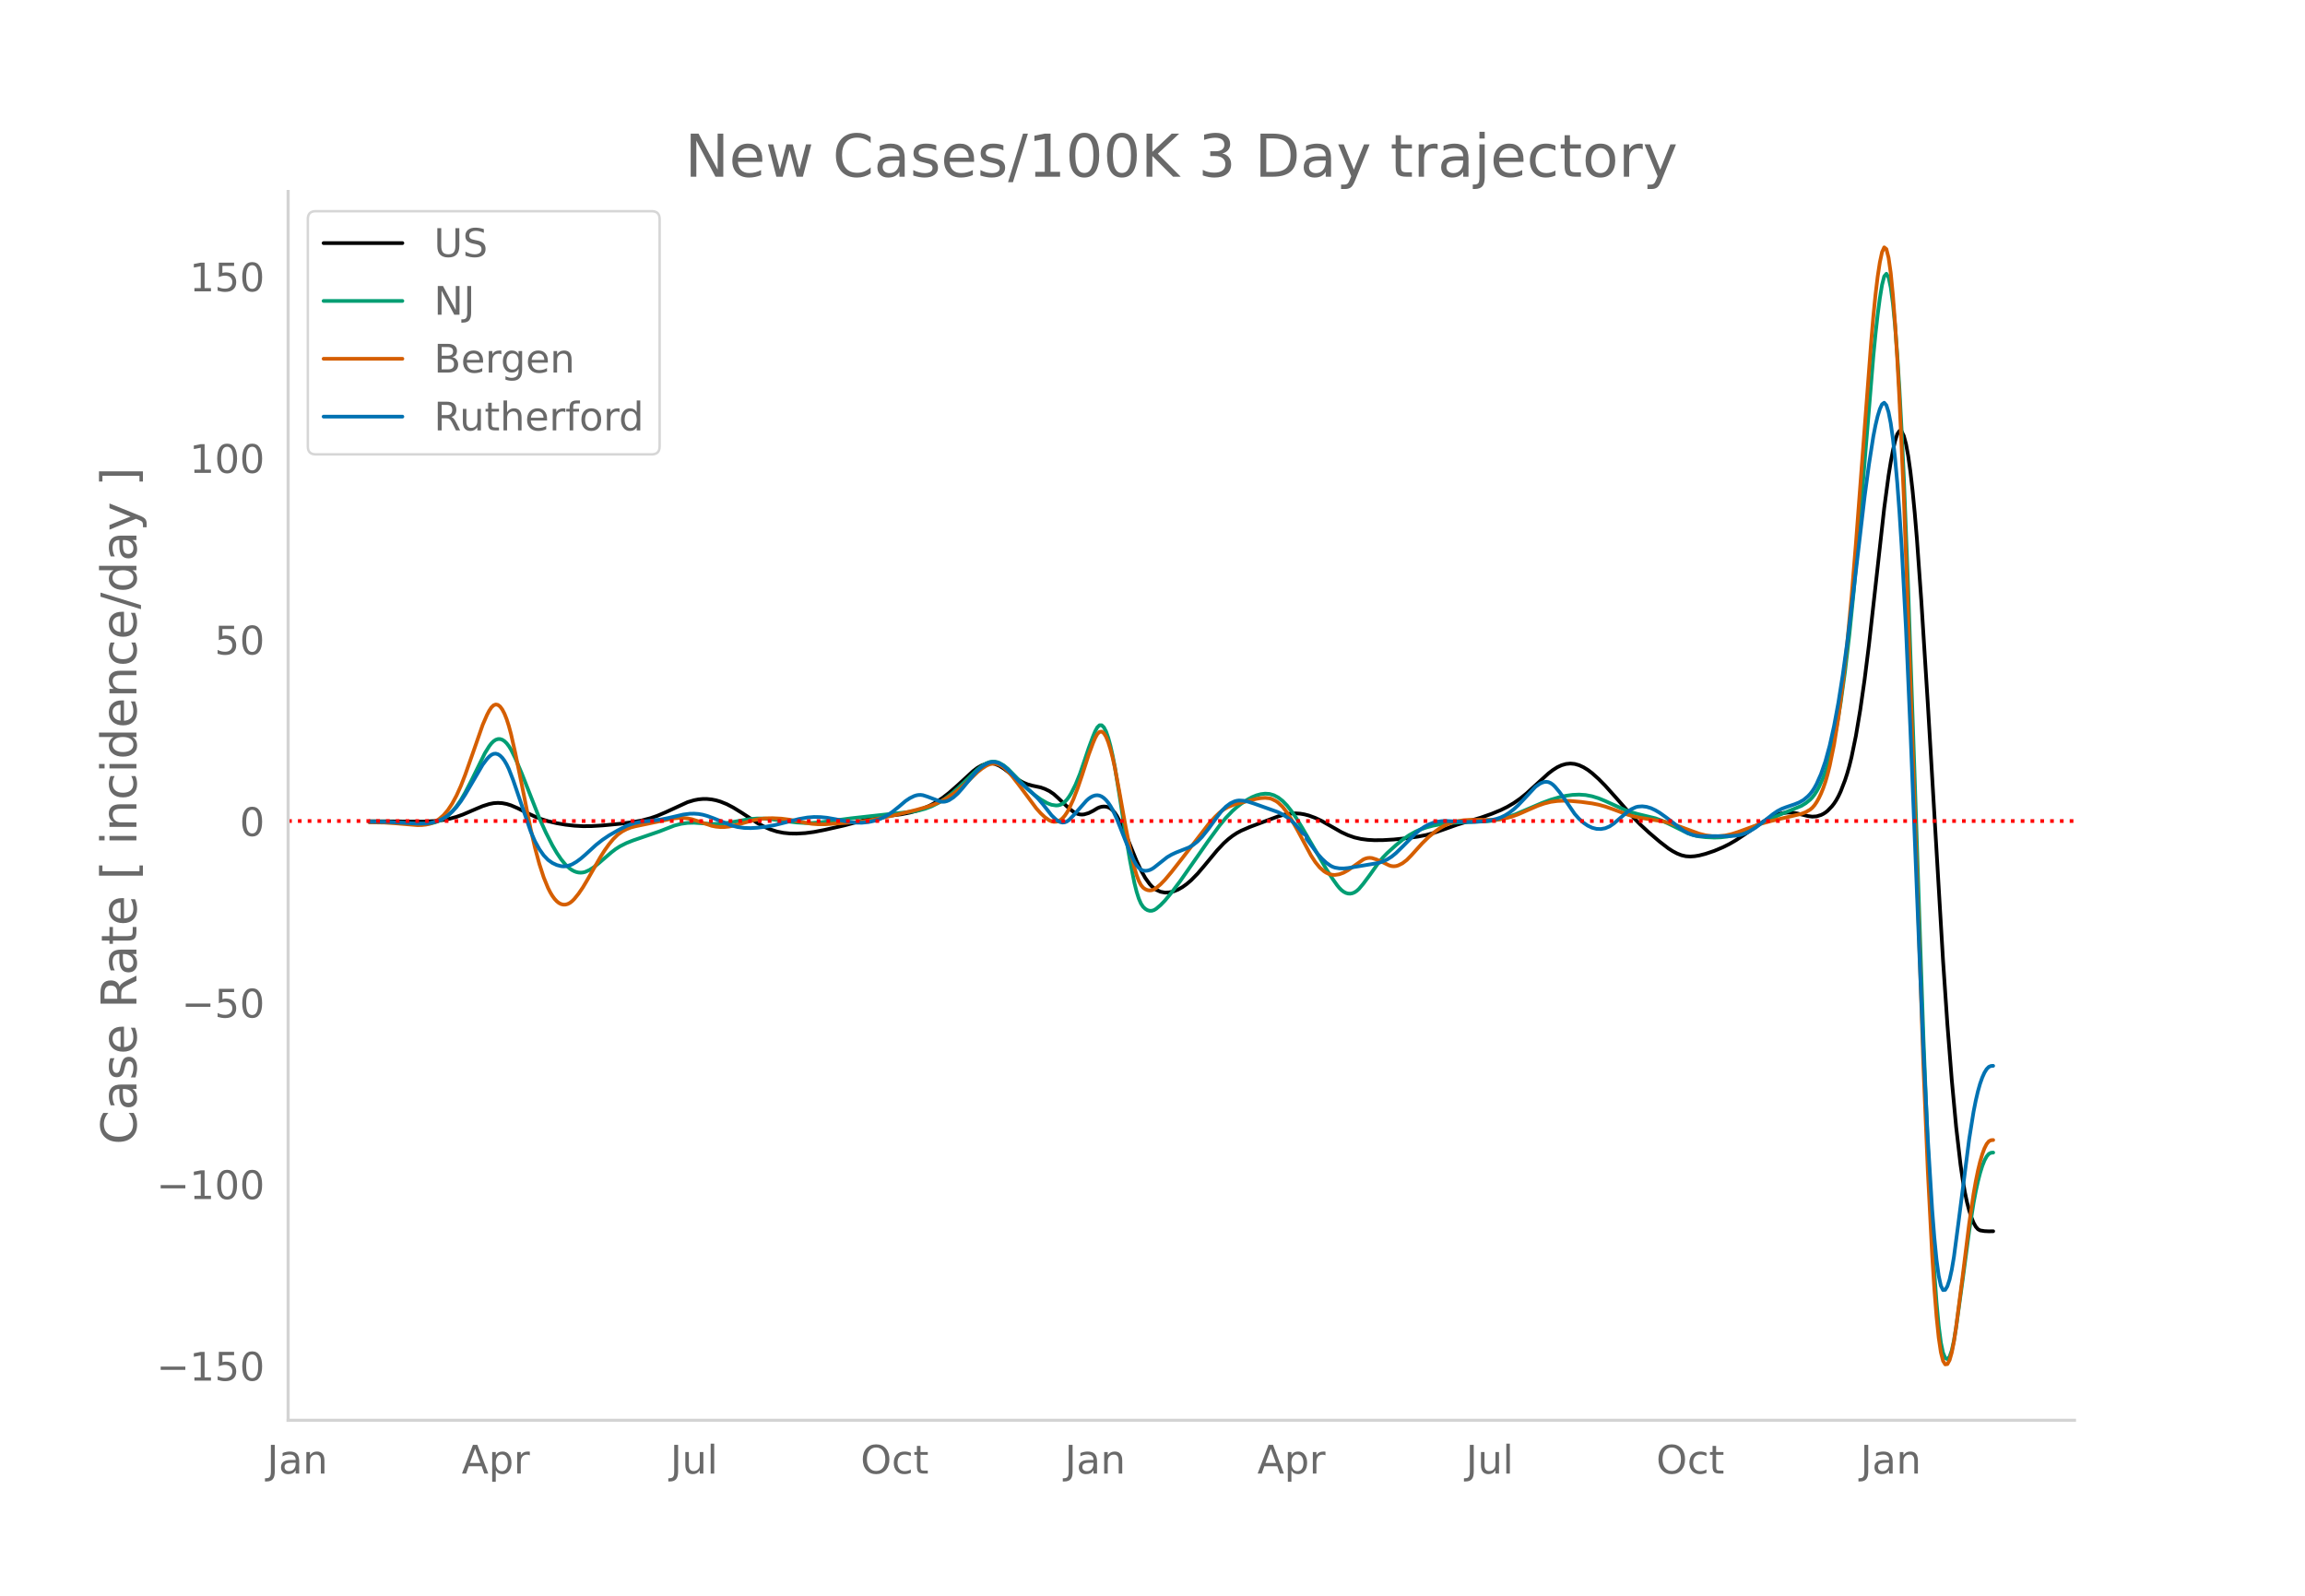 <svg height="864" viewBox="0 0 936 648" width="1248" xmlns="http://www.w3.org/2000/svg" xmlns:xlink="http://www.w3.org/1999/xlink"><defs><style>*{stroke-linecap:butt;stroke-linejoin:round}</style></defs><g id="figure_1"><path d="M0 648h936V0H0z" style="fill:#fff" id="patch_1"/><g id="axes_1"><path d="M117 576.72h725.4V77.76H117z" style="fill:none" id="patch_2"/><path clip-path="url(#pb14f55406e)" d="m149.973 333.475 14.163.112 7.966.024 4.426-.217 3.54-.431 2.656-.533 2.656-.74 2.655-.954 5.311-2.285 2.656-1.114 2.655-.845 1.77-.349 1.771-.12 1.77.113 1.77.336 1.771.551 2.656 1.143 4.425 2.204 2.656 1.234 2.655 1.034 2.656.825 3.54.82 3.541.598 3.541.408 3.54.195 3.541-.034 4.426-.272 7.082-.67 5.31-.693 3.541-.66 3.541-.927 2.656-.915 3.54-1.505 8.852-4.079 2.656-.793 1.77-.339 1.77-.168 1.77.01 1.771.18 1.77.346 1.77.513 2.656 1.065 2.656 1.393 3.54 2.185 6.197 4.059 2.655 1.46 2.656 1.175 2.655.852 2.656.523 2.655.263 2.656.045 3.54-.2 3.541-.47 4.426-.859 7.967-1.815 5.31-1.42 5.312-1.384 3.54-.628 4.426-.523 4.426-.544 3.54-.694 2.656-.714 2.656-.912 2.655-1.145 2.656-1.442 2.655-1.75 2.656-2.064 3.54-3.117 6.197-5.704 1.77-1.338 1.77-.991 1.77-.637.886-.168.885-.05.885.073.886.195 1.77.748 1.77 1.106 1.77 1.339 2.656 2.185 1.77 1.213 1.77.978 1.771.736 1.77.492 3.541.757 1.77.63 1.771.855 1.77 1.212 1.77 1.592 3.541 3.382 1.77 1.535.886.661.885.518.885.365.885.211.886.058.885-.09 1.77-.518 1.77-.88 1.77-1.074.886-.389.885-.235.885-.082.886.07.885.237.885.46.885.743.885 1.039.885 1.334 1.77 3.418 1.771 3.922 2.656 6.553 1.77 4.34 1.77 3.763 1.77 3.147 1.771 2.45.885.957.885.777.886.604 1.77.797 1.77.34 1.77-.088 1.77-.411 1.771-.712 1.77-1.003 1.77-1.264 1.771-1.517 2.656-2.707 2.655-3.114 5.311-6.395 2.656-2.825 1.77-1.601 1.77-1.38 1.77-1.164 1.771-.951 3.541-1.534 11.507-4.308 2.656-.731 2.655-.41 1.77-.062 1.771.12 1.77.298 1.77.46 2.656.977 2.656 1.259 3.54 2.015 4.426 2.527 2.656 1.219 2.655.92 2.656.605 2.655.345 2.656.15 3.54-.023 4.426-.262 5.311-.545 4.426-.607 3.541-.693 2.656-.724 4.425-1.527 5.311-1.901 4.426-1.343 5.311-1.554 4.426-1.557 3.541-1.46 2.655-1.3 2.656-1.547 2.656-1.848 2.655-2.151 3.54-3.26 5.312-4.84 1.77-1.348 1.77-1.13 1.77-.827 1.771-.504 1.77-.176 1.77.165 1.771.508 1.77.814 1.77 1.083 1.771 1.347 2.656 2.38 2.655 2.694 4.426 4.936 7.082 8.06 2.655 2.703 3.54 3.285 4.427 3.772 3.54 2.736 1.77 1.128 1.771.939 1.77.697 1.77.403 1.771.11 1.77-.12 1.77-.282 2.656-.678 3.541-1.194 3.54-1.492 2.656-1.324 2.656-1.545 3.54-2.356 7.082-4.918 2.655-1.572 2.656-1.257 1.77-.593 1.77-.375 1.77-.155 1.771.067 1.77.291 4.426 1.067 1.77.238 1.771-.125 1.77-.544.886-.432.885-.556.885-.697 1.77-1.828.886-1.14.885-1.35.885-1.611.885-1.884 1.77-4.585.886-2.719.885-3.101.885-3.575 1.77-8.621 1.77-10.552 1.771-12.35 1.77-14.11 3.541-31.659 2.656-23.862 1.77-13.248.885-5.475.885-4.71.885-3.88.886-2.735.885-1.274.885.25.885 1.775.885 3.299.885 4.815.886 6.29.885 7.722.885 9.147.885 10.571 1.77 24.811 2.656 42.01 6.196 104.554 1.77 25.908 1.771 22.479 1.77 19 1.77 15.251.886 6.12.885 5.114.885 4.143.885 3.352.886 2.742.885 2.17.885 1.595.885 1.023.885.493 1.77.29 1.77.084 1.771-.036h0" style="fill:none;stroke:#000;stroke-linecap:round;stroke-width:1.5" id="line2d_1"/><path clip-path="url(#pb14f55406e)" d="m149.973 333.693 7.081.099 5.311.293 7.967.52 2.655-.052 1.77-.18 1.77-.394 1.771-.632 1.77-.895 1.771-1.266 1.77-1.663 1.77-2.1 1.771-2.573 1.77-3.042 2.656-5.141 5.31-10.8 1.771-2.856.885-1.15.886-.875.885-.585.885-.294.885-.005.885.285.886.572.885.858.885 1.142.885 1.428 1.77 3.58 2.656 6.244 7.081 18.008 2.656 5.865 2.655 5.215 1.77 3.023 1.771 2.624 1.77 2.153 1.77 1.612.886.602.885.466.885.33.885.193.886.058.885-.078.885-.215 1.77-.795 1.77-1.133 1.771-1.422 5.311-4.57 1.77-1.356 1.77-1.134 2.656-1.333 2.656-1.051 10.622-3.642 6.196-2.41 2.656-.69 2.655-.375 2.656-.068 5.31.366 2.656.104 2.656-.098 3.54-.4 6.197-1.089 2.655-.402 2.656-.21 2.655.017 2.656.24 6.196.852 4.426.519 3.54.206 2.656-.01 3.54-.26 4.427-.577 7.966-1.055 15.048-1.67 9.737-1.015 2.656-.474 2.655-.717 2.656-1.01 2.655-1.339 2.656-1.678 2.655-2.018 2.656-2.294 3.54-3.402 4.426-4.266 1.77-1.35 1.77-1.059.886-.384.885-.248.885-.107.886.035.885.176.885.316 1.77.992 1.77 1.428 2.656 2.718 5.311 5.464 2.656 2.3 2.655 1.91 2.656 1.533 1.77.683 1.77.258.886-.044.885-.22.885-.451.885-.696.885-.94.886-1.182.885-1.423 1.77-3.51 1.77-4.347 1.77-5.15 1.771-5.29 1.77-4.759.886-2.112.885-1.62.885-.833.885.01.885.857.886 1.7.885 2.528.885 3.263.885 3.906.885 4.533 1.77 10.869 2.656 17.135 1.77 10.27 1.77 8.972.886 3.535.885 2.789.885 2.042.885 1.335.886.83.885.522.885.255.885-.011.885-.278.886-.53 1.77-1.497 1.77-1.824 2.656-3.211 3.54-4.7 5.311-7.584 6.197-8.866 4.426-6.047 2.655-3.225 2.656-2.762 1.77-1.58 1.77-1.375 2.656-1.721 1.77-.942 1.77-.73 1.77-.475 1.771-.211 1.77.12 1.77.523 1.771.935 1.77 1.377 1.77 1.826 1.771 2.245 1.77 2.54 2.656 4.304 9.737 16.717 2.656 4.106 1.77 2.488.885 1.085.885.888.885.679.886.469.885.259.885.049.885-.162.885-.371.885-.583.886-.793 1.77-2.1 2.656-3.566 3.54-4.963 1.77-2.132 1.77-1.826 3.542-3.202 2.655-2.175 2.656-1.843 2.655-1.488 1.77-.786 2.656-.91 2.656-.71 3.54-.679 3.541-.428 3.54-.22 11.508-.453 2.655-.352 2.656-.532 2.655-.742 3.541-1.265 4.426-1.89 6.196-2.654 3.541-1.306 3.54-1.047 2.656-.571 2.656-.365 2.655-.116 2.656.178 2.655.515 2.656.82 2.655 1.091 7.967 3.618 2.655.948 2.656.74 7.081 1.712 2.656.956 2.655 1.223 7.967 3.93 2.655.854 1.77.38 2.656.323 3.541.164 2.656-.09 2.655-.307 1.77-.374 2.656-.845 2.655-1.112 14.163-6.525 8.852-3.625 1.77-1.083 1.77-1.426.886-.917.885-1.135.885-1.365.885-1.596 1.77-3.897.886-2.375.885-2.744 1.77-6.63 1.77-8.273 1.771-10.4 1.77-12.65 1.77-14.969 1.771-17.568 1.77-20.186 6.197-75.277.885-9.122.885-7.905.885-6.689.885-5.36.886-3.475.885-1.03.885 1.527.885 4.083.885 6.64.885 9.187.886 11.686.885 14.137.885 16.578.885 19.02 1.77 45.204 2.656 77.402 3.54 105.114 1.771 43.848 1.77 36.266.886 14.86.885 12.216.885 9.5.885 6.783.885 4.169.885 2.06.886.46.885-1.038.885-2.54.885-4.037.885-5.423 2.656-19.264 2.655-19.922 1.77-11.231.886-4.68.885-4.058.885-3.436.885-2.827.886-2.23.885-1.633.885-1.039.885-.443.885-.073h0" style="fill:none;stroke:#009e73;stroke-linecap:round;stroke-width:1.5" id="line2d_2"/><path clip-path="url(#pb14f55406e)" d="m149.973 333.921 6.196.106 4.426.294 8.852.743 1.77-.026 1.77-.193 1.77-.397 1.77-.737 1.771-1.111 1.77-1.522L181.84 329l1.77-2.67 1.77-3.285 1.771-3.92 1.77-4.544 3.541-10.058 3.54-10.166 1.771-4.077.885-1.693.885-1.332.886-.848.885-.34.885.17.885.68.885 1.188.886 1.706.885 2.231.885 2.757.885 3.283 1.77 7.855 2.656 12.916 3.54 17.744 1.77 7.657 1.771 6.578 1.77 5.455 1.771 4.324.885 1.74.885 1.47.886 1.211.885.955.885.698.885.446.885.207.885-.015.886-.234.885-.454.885-.673.885-.881 1.77-2.188 1.77-2.588 1.771-2.97 5.311-9.304 1.77-2.779 1.77-2.474 1.771-2.145 1.77-1.72 1.77-1.275 1.771-.934 1.77-.696 1.77-.467 13.279-2.758 2.655-.491 1.77-.15 1.77.005 1.771.172 1.77.351 2.656.836 5.311 1.814 1.77.359 1.77.167 1.771-.014 1.77-.188 2.656-.548 3.54-.994 3.541-.988 2.656-.533 2.655-.28 2.656-.049 3.54.175 3.541.454 6.197 1.213 2.655.43 2.656.2 2.655-.005 6.196-.416 7.082-.508 3.54-.483 5.311-.965 7.082-1.538 7.966-1.948 4.426-1.255 2.656-.941 2.655-1.146 2.656-1.441 2.655-1.772 2.656-2.115 3.54-3.263 3.541-3.398 1.77-1.406 1.77-1.145.886-.43.885-.288.885-.138.886.01.885.16.885.31.885.451.885.59 1.77 1.59 1.771 2.064 2.656 3.428 7.08 9.532 1.771 1.982 1.77 1.657 1.771 1.256.885.375.885.181.886-.012.885-.214.885-.45.885-.724.885-1.004.885-1.283.886-1.564 1.77-3.884 1.77-4.586 1.77-5.203 2.656-8.25 1.77-4.776.886-2.077.885-1.604.885-.881.885-.109.885.663.886 1.436.885 2.189.885 2.844.885 3.404.885 3.944 1.77 9.445 2.656 14.83 1.77 8.832 1.77 7.665.886 2.999.885 2.345.885 1.694.885 1.075.886.634.885.365.885.133.885-.1.885-.334.886-.553 1.77-1.502 1.77-1.817 2.656-3.162 4.426-5.648 10.622-13.797 2.655-2.93 1.77-1.702 1.77-1.362 1.771-.994 2.656-1.046 2.655-.719 3.541-.86 2.655-.683 1.77-.284 1.771-.12 1.77.19.886.268 1.77.884.885.632 1.77 1.689 1.77 2.262 1.771 2.783 2.656 4.719 5.31 9.945 1.771 2.726 1.77 2.17 1.77 1.568.886.559.885.42.885.293.886.166.885.039 1.77-.274 1.77-.646 1.77-.991 6.197-4.347.885-.385.885-.228.886-.07.885.086 1.77.557 2.656 1.172 2.655 1.294.885.241.885.078.886-.086.885-.246 1.77-.891 1.77-1.358 1.77-1.808 4.427-4.895 2.655-2.613 2.656-2.221 1.77-1.242 1.77-1.026 1.77-.818 1.771-.634 1.77-.457 2.656-.396 2.656-.168 4.425-.008 4.426.007 2.656-.158 2.655-.41 2.656-.693 2.655-.946 4.426-1.947 3.54-1.535 2.656-.931 2.656-.673 2.655-.363 2.656-.115 2.656.101 4.425.39 4.426.607 2.656.533 2.655.736 3.541 1.237 5.311 1.974 2.656.804 2.655.54 9.737 1.539 2.656.734 3.54 1.246 7.967 2.928 2.655.677 2.656.361 2.655.034 2.656-.292 2.655-.593 2.656-.865 8.852-3.225 4.426-1.207 9.736-2.301 2.656-.62 1.77-.692 1.77-1.03.886-.744.885-1.011.885-1.296.885-1.578.886-1.863.885-2.165.885-2.56.885-3.046.885-3.552 1.77-8.635 1.77-10.976 1.771-13.622 1.77-16.283 1.771-18.947 1.77-21.616 6.197-81.87.885-10.39.885-8.937.885-7.364.885-5.792.885-4.12.886-1.95.885.714.885 3.478.885 6.242.885 9.007.885 11.726.886 14.22.885 16.49 1.77 39.654 1.77 48.376 6.197 183.039 1.77 42.075 1.77 34.146.886 13.77.885 11.21.885 8.594.885 5.979.885 3.46.885 1.42.886-.14.885-1.604.885-3.068.885-4.532.885-5.885 2.656-20.647 2.655-21.373 1.77-12.05.886-5.02.885-4.35.885-3.683.885-3.026.886-2.381.885-1.739.885-1.095.885-.453.885-.066h0" style="fill:none;stroke:#d55e00;stroke-linecap:round;stroke-width:1.5" id="line2d_3"/><path clip-path="url(#pb14f55406e)" d="m149.973 333.68 7.081.09 6.196.317 6.197.347 2.655-.014 2.656-.242 1.77-.39 1.77-.608 1.77-.85 1.771-1.182 1.77-1.539 1.77-1.92 1.771-2.324 1.77-2.723 3.541-6.048 3.54-6.069 1.771-2.35.885-.945.885-.712.886-.404.885-.083.885.239.885.56.885.882.886 1.2.885 1.511.885 1.825 1.77 4.561 7.082 20.76 1.77 4.049 1.77 3.199 1.77 2.507 1.771 1.854 1.77 1.249 1.77.834 1.771.464.885.083.885-.03.886-.143 1.77-.629 1.77-1.044 1.77-1.3 1.77-1.518 4.427-4.047 2.655-2.087 2.656-1.785 3.54-2.032 3.541-1.816 1.77-.689 1.77-.519 2.656-.517 3.541-.358 4.426-.551 2.656-.534 6.196-1.435 2.655-.34 1.77-.034 1.771.125 1.77.308 1.77.495 2.656.968 7.082 2.86 2.655.685 2.656.352 2.655.07 2.656-.15 3.54-.419 3.541-.644 3.54-.89 6.197-1.572 3.54-.624 2.656-.21 2.656.045 2.655.262 3.54.626 5.312 1.054 2.656.307 2.655.039 2.656-.268 2.655-.586 1.77-.58 1.77-.781 1.771-.996 1.77-1.203 2.656-2.138 2.656-2.264 1.77-1.174 1.77-.858.885-.281.886-.15.885-.014.885.122 1.77.567 5.311 1.993.885.113.886-.056.885-.223.885-.385 1.77-1.155 1.77-1.58 1.771-1.989 5.311-6.396 1.77-1.735 1.77-1.351 1.771-.933.885-.26.885-.112.886.039.885.187.885.335 1.77 1.063 1.77 1.553 4.427 4.626 3.54 3.072 2.656 2.403 1.77 1.798 1.77 2.067 3.541 4.519 1.77 1.684.886.634.885.436.885.184.885-.08.885-.341.886-.605 1.77-1.828 5.31-6.032.886-.786.885-.617.885-.45.886-.275.885-.077.885.148.885.378.885.607.886.838.885 1.069.885 1.306.885 1.552 1.77 3.839 5.311 13.421 1.77 3.792.886 1.448.885 1.086.885.721.885.375.886.11.885-.074.885-.24.885-.408.885-.574 5.311-4.207 1.77-1.047 1.771-.832 5.311-2.1 1.77-1.07 1.77-1.387 1.771-1.8 2.656-3.32 3.54-4.888 1.77-2.304 1.771-1.816 1.77-1.318 1.77-.83.886-.232.885-.111 1.77.095 1.77.343 2.656.854 9.737 3.474 1.77.912 1.77 1.123 1.771 1.362 1.77 1.713 1.771 2.092.885 1.18 1.77 1.228v1.236l4.426 6.004 1.77 1.985 1.771 1.658 1.77 1.246.886.438.885.314 1.77.302 1.77.044 1.77-.164 10.623-1.772 1.77-.322 1.77-.573 1.77-.83 1.771-1.12 1.77-1.44 2.656-2.603 5.311-5.364 1.77-1.472 1.77-1.216 1.771-.955 1.77-.694 1.77-.445 1.771-.243 1.77-.057 4.426.21 3.541.202 3.54-.054 3.542-.243 2.655-.355 2.656-.576 1.77-.587 1.77-.845 1.77-1.105 1.771-1.36 1.77-1.615 2.656-2.8 4.426-4.76 1.77-1.246.885-.42.885-.277.886-.088.885.144.885.386.885.628.885.855 1.77 2.114 1.771 2.423 4.426 6.493 1.77 1.986 1.77 1.58 1.77 1.208 1.771.838 1.77.459 1.771.072 1.77-.317 1.77-.743 1.771-1.208 5.311-4.544 1.77-1.236 1.77-.819.886-.23 1.77-.132 1.77.215 1.771.535 1.77.834 1.77 1.044 2.656 1.898 7.082 5.438 1.77.945 1.77.678 1.77.407 1.771.139 11.507-.017 2.656-.206 1.77-.291 1.77-.54 1.77-.82 2.656-1.621 2.656-1.988 4.426-3.486 1.77-1.205 1.77-.938 1.77-.672 3.541-1.21 1.77-.72 1.771-1 1.77-1.479.886-.933.885-1.121.885-1.364.885-1.617 1.77-3.996 1.77-5.087 1.771-6.483 1.77-7.96 1.77-9.535 1.771-11.21 1.77-12.871 2.656-21.59 4.426-37.796 1.77-13.125 1.77-11.37.886-4.574.885-3.724.885-2.874.885-1.95.886-.649.885 1.025.885 2.774.885 4.524.885 6.274.885 8.041.886 9.902.885 11.855.885 13.826 1.77 33.569 1.77 40.452 3.541 88.34 1.77 42.483 1.771 35.73 1.77 28.736.886 11.382.885 8.996.885 6.55.885 4.106.885 1.76.885-.094.886-1.453.885-2.713.885-3.974.885-5.234 1.77-13.38 4.426-34.467 1.77-11.067.886-4.494.885-3.802.885-3.123.885-2.511.886-1.968.885-1.436.885-.906.885-.376.885-.055h0" style="fill:none;stroke:#0072b2;stroke-linecap:round;stroke-width:1.5" id="line2d_4"/><path clip-path="url(#pb14f55406e)" d="M117 333.387h725.4" style="fill:none;stroke:red;stroke-dasharray:1.5,2.475;stroke-dashoffset:0;stroke-width:1.5" id="line2d_5"/><path d="M117 576.72V77.76" style="fill:none;stroke:#d3d3d3;stroke-linecap:square;stroke-linejoin:miter;stroke-width:1.25" id="patch_3"/><path d="M117 576.72h725.4" style="fill:none;stroke:#d3d3d3;stroke-linecap:square;stroke-linejoin:miter;stroke-width:1.25" id="patch_4"/><g id="matplotlib.axis_1"><g id="xtick_1"><g style="fill:#696969" transform="matrix(.16 0 0 -.16 108.43 598.378)" id="text_1"><defs><path d="M9.813 72.906h9.859V5.078q0-13.187-5-19.14-5-5.954-16.094-5.954h-3.75v8.297h3.078q6.531 0 9.219 3.672Q9.813-4.39 9.813 5.078z" id="DejaVuSans-74"/><path d="M34.281 27.484q-10.89 0-15.093-2.484-4.204-2.484-4.204-8.5 0-4.781 3.157-7.594 3.156-2.797 8.562-2.797 7.485 0 12 5.297 4.516 5.297 4.516 14.078v2zm17.922 3.72V0H43.22v8.297Q40.14 3.328 35.547.953q-4.594-2.375-11.234-2.375-8.391 0-13.36 4.719Q6 8.016 6 15.922q0 9.219 6.172 13.906 6.187 4.688 18.437 4.688h12.61v.89q0 6.203-4.078 9.594-4.078 3.39-11.453 3.39-4.688 0-9.141-1.124-4.438-1.125-8.531-3.375v8.312q4.921 1.906 9.562 2.844 4.64.953 9.031.953 11.875 0 17.735-6.156 5.86-6.14 5.86-18.64z" id="DejaVuSans-97"/><path d="M54.89 33.016V0h-8.984v32.719q0 7.765-3.031 11.61-3.031 3.858-9.078 3.858-7.281 0-11.484-4.64-4.204-4.625-4.204-12.64V0H9.08v54.688h9.03v-8.5q3.235 4.937 7.594 7.374Q30.078 56 35.797 56q9.422 0 14.25-5.828 4.844-5.828 4.844-17.156z" id="DejaVuSans-110"/></defs><use xlink:href="#DejaVuSans-74"/><use x="29.492" xlink:href="#DejaVuSans-97"/><use x="90.771" xlink:href="#DejaVuSans-110"/></g></g><g id="xtick_2"><g style="fill:#696969" transform="matrix(.16 0 0 -.16 187.473 598.378)" id="text_2"><defs><path d="M34.188 63.188 20.797 26.906h26.812zm-5.579 9.718h11.188L67.578 0h-10.25l-6.64 18.703h-32.86L11.188 0H.78z" id="DejaVuSans-65"/><path d="M18.11 8.203v-29H9.077v75.484h9.031v-8.296q2.844 4.875 7.157 7.234Q29.594 56 35.594 56q9.968 0 16.187-7.906 6.235-7.907 6.235-20.797T51.78 6.484q-6.218-7.906-16.187-7.906-6 0-10.328 2.375-4.313 2.375-7.157 7.25zm30.578 19.094q0 9.906-4.079 15.547-4.078 5.64-11.203 5.64-7.14 0-11.218-5.64-4.079-5.64-4.079-15.547 0-9.906 4.078-15.547 4.079-5.64 11.22-5.64 7.124 0 11.202 5.64t4.078 15.547z" id="DejaVuSans-112"/><path d="M41.11 46.297q-1.516.875-3.297 1.281Q36.03 48 33.89 48q-7.625 0-11.703-4.953-4.079-4.953-4.079-14.234V0H9.08v54.688h9.03v-8.5q2.844 4.984 7.375 7.39Q30.031 56 36.531 56q.922 0 2.047-.125 1.125-.11 2.484-.36z" id="DejaVuSans-114"/></defs><use xlink:href="#DejaVuSans-65"/><use x="68.408" xlink:href="#DejaVuSans-112"/><use x="131.885" xlink:href="#DejaVuSans-114"/></g></g><g id="xtick_3"><g style="fill:#696969" transform="matrix(.16 0 0 -.16 272.211 598.378)" id="text_3"><defs><path d="M8.5 21.578v33.11h8.984V21.922q0-7.766 3.016-11.656 3.031-3.875 9.094-3.875 7.265 0 11.484 4.64 4.234 4.64 4.234 12.656v31h8.985V0h-8.984v8.406Q42.047 3.422 37.718 1q-4.313-2.422-10.032-2.422-9.421 0-14.312 5.86Q8.5 10.296 8.5 21.578zM31.11 56z" id="DejaVuSans-117"/><path d="M9.422 75.984h8.984V0H9.422z" id="DejaVuSans-108"/></defs><use xlink:href="#DejaVuSans-74"/><use x="29.492" xlink:href="#DejaVuSans-117"/><use x="92.871" xlink:href="#DejaVuSans-108"/></g></g><g id="xtick_4"><g style="fill:#696969" transform="matrix(.16 0 0 -.16 349.467 598.378)" id="text_4"><defs><path d="M39.406 66.219q-10.75 0-17.078-8.016-6.312-8-6.312-21.828 0-13.766 6.312-21.781 6.328-8 17.078-8 10.735 0 17.016 8 6.281 8.015 6.281 21.781 0 13.828-6.281 21.828-6.281 8.016-17.016 8.016zm0 8q15.328 0 24.5-10.281 9.188-10.282 9.188-27.563 0-17.234-9.188-27.516-9.172-10.28-24.5-10.28-15.375 0-24.593 10.25-9.204 10.265-9.204 27.546t9.204 27.563q9.218 10.28 24.593 10.28z" id="DejaVuSans-79"/><path d="M48.781 52.594v-8.407q-3.812 2.11-7.64 3.157-3.828 1.047-7.735 1.047-8.75 0-13.593-5.547-4.829-5.532-4.829-15.547 0-10.016 4.829-15.563 4.843-5.53 13.593-5.53 3.907 0 7.735 1.046 3.828 1.047 7.64 3.156V2.094Q45.016.344 40.984-.531q-4.015-.89-8.562-.89-12.36 0-19.64 7.765-7.266 7.765-7.266 20.953 0 13.375 7.343 21.031Q20.22 56 33.016 56q4.14 0 8.093-.86 3.953-.843 7.672-2.546z" id="DejaVuSans-99"/><path d="M18.313 70.219V54.688h18.5v-6.985h-18.5V18.016q0-6.688 1.828-8.594 1.828-1.906 7.453-1.906h9.218V0h-9.218q-10.407 0-14.36 3.875-3.953 3.89-3.953 14.14v29.688H2.687v6.984h6.594V70.22z" id="DejaVuSans-116"/></defs><use xlink:href="#DejaVuSans-79"/><use x="78.711" xlink:href="#DejaVuSans-99"/><use x="133.691" xlink:href="#DejaVuSans-116"/></g></g><g id="xtick_5"><g style="fill:#696969" transform="matrix(.16 0 0 -.16 432.403 598.378)" id="text_5"><use xlink:href="#DejaVuSans-74"/><use x="29.492" xlink:href="#DejaVuSans-97"/><use x="90.771" xlink:href="#DejaVuSans-110"/></g></g><g id="xtick_6"><g style="fill:#696969" transform="matrix(.16 0 0 -.16 510.561 598.378)" id="text_6"><use xlink:href="#DejaVuSans-65"/><use x="68.408" xlink:href="#DejaVuSans-112"/><use x="131.885" xlink:href="#DejaVuSans-114"/></g></g><g id="xtick_7"><g style="fill:#696969" transform="matrix(.16 0 0 -.16 595.3 598.378)" id="text_7"><use xlink:href="#DejaVuSans-74"/><use x="29.492" xlink:href="#DejaVuSans-117"/><use x="92.871" xlink:href="#DejaVuSans-108"/></g></g><g id="xtick_8"><g style="fill:#696969" transform="matrix(.16 0 0 -.16 672.556 598.378)" id="text_8"><use xlink:href="#DejaVuSans-79"/><use x="78.711" xlink:href="#DejaVuSans-99"/><use x="133.691" xlink:href="#DejaVuSans-116"/></g></g><g id="xtick_9"><g style="fill:#696969" transform="matrix(.16 0 0 -.16 755.492 598.378)" id="text_9"><use xlink:href="#DejaVuSans-74"/><use x="29.492" xlink:href="#DejaVuSans-97"/><use x="90.771" xlink:href="#DejaVuSans-110"/></g></g></g><g id="matplotlib.axis_2"><g id="ytick_1"><g style="fill:#696969" transform="matrix(.16 0 0 -.16 63.553 560.622)" id="text_10"><defs><path d="M10.594 35.5h62.593v-8.297H10.594z" id="DejaVuSans-8722"/><path d="M12.406 8.297h16.11v55.625l-17.532-3.516v8.985l17.438 3.515h9.86V8.296H54.39V0H12.406z" id="DejaVuSans-49"/><path d="M10.797 72.906h38.719v-8.312H19.828v-17.86q2.14.735 4.281 1.094 2.157.36 4.313.36 12.203 0 19.328-6.688 7.14-6.688 7.14-18.11 0-11.765-7.328-18.296-7.328-6.516-20.656-6.516-4.593 0-9.36.781-4.75.782-9.827 2.344v9.922q4.39-2.39 9.078-3.563 4.687-1.171 9.906-1.171 8.453 0 13.375 4.437 4.938 4.438 4.938 12.063 0 7.609-4.938 12.047-4.922 4.453-13.375 4.453-3.953 0-7.89-.875-3.922-.875-8.016-2.735z" id="DejaVuSans-53"/><path d="M31.781 66.406q-7.61 0-11.453-7.5Q16.5 51.422 16.5 36.375q0-14.984 3.828-22.484 3.844-7.5 11.453-7.5 7.672 0 11.5 7.5 3.844 7.5 3.844 22.484 0 15.047-3.844 22.531-3.828 7.5-11.5 7.5zm0 7.813q12.266 0 18.735-9.703 6.468-9.688 6.468-28.141 0-18.406-6.468-28.11-6.47-9.687-18.735-9.687-12.25 0-18.718 9.688-6.47 9.703-6.47 28.109 0 18.453 6.47 28.14Q19.53 74.22 31.78 74.22z" id="DejaVuSans-48"/></defs><use xlink:href="#DejaVuSans-8722"/><use x="83.789" xlink:href="#DejaVuSans-49"/><use x="147.412" xlink:href="#DejaVuSans-53"/><use x="211.035" xlink:href="#DejaVuSans-48"/></g></g><g id="ytick_2"><g style="fill:#696969" transform="matrix(.16 0 0 -.16 63.553 486.904)" id="text_11"><use xlink:href="#DejaVuSans-8722"/><use x="83.789" xlink:href="#DejaVuSans-49"/><use x="147.412" xlink:href="#DejaVuSans-48"/><use x="211.035" xlink:href="#DejaVuSans-48"/></g></g><g id="ytick_3"><g style="fill:#696969" transform="matrix(.16 0 0 -.16 73.733 413.185)" id="text_12"><use xlink:href="#DejaVuSans-8722"/><use x="83.789" xlink:href="#DejaVuSans-53"/><use x="147.412" xlink:href="#DejaVuSans-48"/></g></g><g id="ytick_4"><use xlink:href="#DejaVuSans-48" style="fill:#696969" transform="matrix(.16 0 0 -.16 97.32 339.466)" id="text_13"/></g><g id="ytick_5"><g style="fill:#696969" transform="matrix(.16 0 0 -.16 87.14 265.747)" id="text_14"><use xlink:href="#DejaVuSans-53"/><use x="63.623" xlink:href="#DejaVuSans-48"/></g></g><g id="ytick_6"><g style="fill:#696969" transform="matrix(.16 0 0 -.16 76.96 192.028)" id="text_15"><use xlink:href="#DejaVuSans-49"/><use x="63.623" xlink:href="#DejaVuSans-48"/><use x="127.246" xlink:href="#DejaVuSans-48"/></g></g><g id="ytick_7"><g style="fill:#696969" transform="matrix(.16 0 0 -.16 76.96 118.31)" id="text_16"><use xlink:href="#DejaVuSans-49"/><use x="63.623" xlink:href="#DejaVuSans-53"/><use x="127.246" xlink:href="#DejaVuSans-48"/></g></g><g style="fill:#696969" transform="matrix(0 -.2 -.2 0 55.393 464.8)" id="text_17"><defs><path d="M64.406 67.281v-10.39q-4.984 4.64-10.625 6.922-5.64 2.296-11.984 2.296-12.5 0-19.14-7.64-6.641-7.64-6.641-22.094 0-14.406 6.64-22.047 6.64-7.64 19.14-7.64 6.345 0 11.985 2.296 5.64 2.297 10.625 6.938V5.609Q59.234 2.094 53.437.33q-5.78-1.75-12.218-1.75-16.563 0-26.094 10.124-9.516 10.14-9.516 27.672 0 17.578 9.516 27.703 9.531 10.14 26.094 10.14 6.531 0 12.312-1.734 5.797-1.734 10.875-5.203z" id="DejaVuSans-67"/><path d="M44.281 53.078v-8.5q-3.797 1.953-7.906 2.922-4.094.984-8.5.984-6.688 0-10.031-2.047-3.344-2.046-3.344-6.156 0-3.125 2.39-4.906 2.391-1.781 9.626-3.39l3.078-.688q9.562-2.047 13.593-5.781 4.032-3.735 4.032-10.422 0-7.625-6.032-12.078-6.03-4.438-16.578-4.438-4.39 0-9.156.86Q10.688.296 5.422 2v9.281q4.984-2.594 9.812-3.89 4.829-1.282 9.579-1.282 6.343 0 9.75 2.172 3.421 2.172 3.421 6.125 0 3.656-2.468 5.61-2.453 1.953-10.813 3.765l-3.125.735q-8.344 1.75-12.062 5.39-3.704 3.64-3.704 9.985 0 7.718 5.47 11.906Q16.75 56 26.811 56q4.97 0 9.36-.734 4.406-.72 8.11-2.188z" id="DejaVuSans-115"/><path d="M56.203 29.594v-4.39H14.891q.593-9.282 5.593-14.142 5-4.859 13.938-4.859 5.172 0 10.031 1.266 4.86 1.265 9.656 3.812v-8.5Q49.266.734 44.187-.344 39.11-1.422 33.892-1.422q-13.094 0-20.735 7.61-7.64 7.625-7.64 20.625 0 13.421 7.25 21.296Q20.016 56 32.328 56q11.031 0 17.453-7.11 6.422-7.093 6.422-19.296zm-8.984 2.64q-.094 7.36-4.125 11.75-4.032 4.407-10.672 4.407-7.516 0-12.031-4.25-4.516-4.25-5.203-11.97z" id="DejaVuSans-101"/><path d="M44.39 34.188q3.172-1.079 6.172-4.594 3-3.516 6.032-9.672L66.609 0H56l-9.313 18.703q-3.624 7.328-7.015 9.719-3.39 2.39-9.25 2.39h-10.75V0h-9.86v72.906h22.266q12.5 0 18.656-5.234 6.157-5.219 6.157-15.766 0-6.89-3.203-11.437-3.204-4.532-9.297-6.282zM19.673 64.797V38.922h12.406q7.125 0 10.766 3.297 3.64 3.297 3.64 9.687 0 6.39-3.64 9.64-3.64 3.25-10.766 3.25z" id="DejaVuSans-82"/><path d="M8.594 75.984h20.703V69H17.578V-6.203h11.719v-6.984H8.594z" id="DejaVuSans-91"/><path d="M9.422 54.688h8.984V0H9.422zm0 21.296h8.984v-11.39H9.422z" id="DejaVuSans-105"/><path d="M45.406 46.39v29.594h8.985V0h-8.985v8.203Q42.578 3.328 38.25.953q-4.313-2.375-10.375-2.375-9.906 0-16.14 7.906-6.22 7.922-6.22 20.813 0 12.89 6.22 20.797Q17.968 56 27.874 56q6.063 0 10.375-2.375 4.328-2.36 7.156-7.234zm-30.61-19.093q0-9.906 4.079-15.547 4.078-5.64 11.203-5.64 7.125 0 11.219 5.64 4.11 5.64 4.11 15.547 0 9.906-4.11 15.547-4.094 5.64-11.219 5.64-7.125 0-11.203-5.64-4.078-5.64-4.078-15.547z" id="DejaVuSans-100"/><path d="M25.39 72.906h8.297L8.297-9.28H0z" id="DejaVuSans-47"/><path d="M32.172-5.078q-3.797-9.766-7.422-12.735-3.61-2.984-9.656-2.984H7.906v7.516h5.282q3.703 0 5.75 1.765Q21-9.766 23.483-3.219l1.61 4.094-22.11 53.813H12.5l17.094-42.766 17.093 42.766h9.516z" id="DejaVuSans-121"/><path d="M30.422 75.984v-89.171H9.719v6.984H21.39V69H9.719v6.984z" id="DejaVuSans-93"/></defs><use xlink:href="#DejaVuSans-67"/><use x="69.824" xlink:href="#DejaVuSans-97"/><use x="131.104" xlink:href="#DejaVuSans-115"/><use x="183.203" xlink:href="#DejaVuSans-101"/><use x="244.727" xlink:href="#DejaVuSans-32"/><use x="276.514" xlink:href="#DejaVuSans-82"/><use x="343.746" xlink:href="#DejaVuSans-97"/><use x="405.025" xlink:href="#DejaVuSans-116"/><use x="444.234" xlink:href="#DejaVuSans-101"/><use x="505.758" xlink:href="#DejaVuSans-32"/><use x="537.545" xlink:href="#DejaVuSans-91"/><use x="576.559" xlink:href="#DejaVuSans-32"/><use x="608.346" xlink:href="#DejaVuSans-105"/><use x="636.129" xlink:href="#DejaVuSans-110"/><use x="699.508" xlink:href="#DejaVuSans-99"/><use x="754.488" xlink:href="#DejaVuSans-105"/><use x="782.271" xlink:href="#DejaVuSans-100"/><use x="845.748" xlink:href="#DejaVuSans-101"/><use x="907.271" xlink:href="#DejaVuSans-110"/><use x="970.65" xlink:href="#DejaVuSans-99"/><use x="1025.631" xlink:href="#DejaVuSans-101"/><use x="1087.154" xlink:href="#DejaVuSans-47"/><use x="1120.846" xlink:href="#DejaVuSans-100"/><use x="1184.322" xlink:href="#DejaVuSans-97"/><use x="1245.602" xlink:href="#DejaVuSans-121"/><use x="1304.781" xlink:href="#DejaVuSans-32"/><use x="1336.568" xlink:href="#DejaVuSans-93"/></g></g><g style="fill:#696969" transform="matrix(.24 0 0 -.24 278.113 71.76)" id="text_18"><defs><path d="M9.813 72.906h13.28l32.329-60.984v60.984h9.562V0h-13.28L19.39 60.984V0H9.813z" id="DejaVuSans-78"/><path d="M4.203 54.688h8.985l11.234-42.672 11.172 42.672h10.593l11.235-42.672 11.187 42.672h8.985L63.28 0H52.688L40.922 44.828 29.109 0H18.5z" id="DejaVuSans-119"/><path d="M9.813 72.906h9.859V42.094L52.39 72.906h12.703L28.906 38.922 67.672 0H54.688L19.672 35.11V0h-9.86z" id="DejaVuSans-75"/><path d="M40.578 39.313Q47.656 37.797 51.625 33q3.984-4.781 3.984-11.813 0-10.78-7.422-16.703-7.421-5.906-21.093-5.906-4.578 0-9.438.906-4.86.907-10.031 2.72v9.515q4.094-2.39 8.969-3.61 4.89-1.218 10.218-1.218 9.266 0 14.125 3.656 4.86 3.656 4.86 10.64 0 6.454-4.516 10.079-4.515 3.64-12.562 3.64h-8.5v8.11h8.89q7.266 0 11.125 2.906 3.86 2.906 3.86 8.375 0 5.61-3.985 8.61-3.968 3.015-11.39 3.015-4.063 0-8.703-.89-4.641-.876-10.203-2.72v8.782q5.624 1.562 10.53 2.344 4.907.78 9.25.78 11.235 0 17.766-5.109 6.547-5.093 6.547-13.78 0-6.063-3.468-10.235-3.47-4.172-9.86-5.782z" id="DejaVuSans-51"/><path d="M19.672 64.797V8.109h11.922q15.093 0 22.093 6.829 7 6.843 7 21.593 0 14.64-7 21.453-7 6.813-22.093 6.813zm-9.86 8.11h20.266q21.188 0 31.094-8.813 9.922-8.813 9.922-27.563 0-18.86-9.969-27.703Q51.172 0 30.078 0H9.813z" id="DejaVuSans-68"/><path d="M9.422 54.688h8.984V-.984q0-10.438-3.984-15.125-3.969-4.688-12.813-4.688h-3.421v7.61H.594q5.125 0 6.968 2.374 1.86 2.36 1.86 9.829zm0 21.296h8.984v-11.39H9.422z" id="DejaVuSans-106"/><path d="M30.61 48.39q-7.22 0-11.422-5.64-4.204-5.64-4.204-15.453 0-9.813 4.172-15.453 4.188-5.64 11.453-5.64 7.188 0 11.375 5.655 4.203 5.672 4.203 15.438 0 9.719-4.203 15.406-4.187 5.688-11.375 5.688zm0 7.61q11.718 0 18.406-7.625 6.703-7.61 6.703-21.078 0-13.422-6.703-21.078-6.688-7.64-18.407-7.64-11.765 0-18.437 7.64-6.656 7.656-6.656 21.078 0 13.469 6.656 21.078Q18.844 56 30.609 56z" id="DejaVuSans-111"/></defs><use xlink:href="#DejaVuSans-78"/><use x="74.805" xlink:href="#DejaVuSans-101"/><use x="136.328" xlink:href="#DejaVuSans-119"/><use x="218.115" xlink:href="#DejaVuSans-32"/><use x="249.902" xlink:href="#DejaVuSans-67"/><use x="319.727" xlink:href="#DejaVuSans-97"/><use x="381.006" xlink:href="#DejaVuSans-115"/><use x="433.105" xlink:href="#DejaVuSans-101"/><use x="494.629" xlink:href="#DejaVuSans-115"/><use x="546.729" xlink:href="#DejaVuSans-47"/><use x="580.42" xlink:href="#DejaVuSans-49"/><use x="644.043" xlink:href="#DejaVuSans-48"/><use x="707.666" xlink:href="#DejaVuSans-48"/><use x="771.289" xlink:href="#DejaVuSans-75"/><use x="836.865" xlink:href="#DejaVuSans-32"/><use x="868.652" xlink:href="#DejaVuSans-51"/><use x="932.275" xlink:href="#DejaVuSans-32"/><use x="964.063" xlink:href="#DejaVuSans-68"/><use x="1041.064" xlink:href="#DejaVuSans-97"/><use x="1102.344" xlink:href="#DejaVuSans-121"/><use x="1161.523" xlink:href="#DejaVuSans-32"/><use x="1193.311" xlink:href="#DejaVuSans-116"/><use x="1232.52" xlink:href="#DejaVuSans-114"/><use x="1273.633" xlink:href="#DejaVuSans-97"/><use x="1334.912" xlink:href="#DejaVuSans-106"/><use x="1362.695" xlink:href="#DejaVuSans-101"/><use x="1424.219" xlink:href="#DejaVuSans-99"/><use x="1479.199" xlink:href="#DejaVuSans-116"/><use x="1518.408" xlink:href="#DejaVuSans-111"/><use x="1579.59" xlink:href="#DejaVuSans-114"/><use x="1620.703" xlink:href="#DejaVuSans-121"/></g><g id="legend_1"><path d="M128.2 184.5h136.45q3.2 0 3.2-3.2V88.96q0-3.2-3.2-3.2H128.2q-3.2 0-3.2 3.2v92.34q0 3.2 3.2 3.2z" style="fill:none;opacity:.8;stroke:#ccc;stroke-linejoin:miter" id="patch_5"/><path d="M131.4 98.718h32" style="fill:none;stroke:#000;stroke-linecap:round;stroke-width:1.5" id="line2d_6"/><g style="fill:#696969" transform="matrix(.16 0 0 -.16 176.2 104.317)" id="text_19"><defs><path d="M8.688 72.906h9.921V28.61q0-11.718 4.235-16.875 4.25-5.14 13.781-5.14 9.469 0 13.719 5.14 4.25 5.157 4.25 16.875v44.297H64.5V27.391q0-14.25-7.063-21.532-7.046-7.28-20.812-7.28-13.828 0-20.89 7.28-7.047 7.282-7.047 21.532z" id="DejaVuSans-85"/><path d="M53.516 70.516V60.89q-5.61 2.687-10.594 4-4.984 1.328-9.625 1.328-8.047 0-12.422-3.125t-4.375-8.89q0-4.845 2.906-7.313 2.907-2.453 11.016-3.97l5.953-1.218q11.031-2.11 16.281-7.406 5.25-5.297 5.25-14.172 0-10.61-7.11-16.078-7.093-5.469-20.812-5.469-5.172 0-11.015 1.172Q13.14.922 6.89 3.219v10.156q6-3.36 11.765-5.078 5.766-1.703 11.328-1.703 8.438 0 13.032 3.312 4.593 3.328 4.593 9.485 0 5.359-3.297 8.39-3.296 3.032-10.812 4.547L27.484 33.5q-11.03 2.188-15.968 6.875-4.922 4.688-4.922 13.047 0 9.672 6.812 15.234 6.813 5.563 18.766 5.563 5.14 0 10.453-.938 5.328-.922 10.89-2.765z" id="DejaVuSans-83"/></defs><use xlink:href="#DejaVuSans-85"/><use x="73.193" xlink:href="#DejaVuSans-83"/></g><path d="M131.4 122.203h32" style="fill:none;stroke:#009e73;stroke-linecap:round;stroke-width:1.5" id="line2d_8"/><g style="fill:#696969" transform="matrix(.16 0 0 -.16 176.2 127.802)" id="text_20"><use xlink:href="#DejaVuSans-78"/><use x="74.805" xlink:href="#DejaVuSans-74"/></g><path d="M131.4 145.688h32" style="fill:none;stroke:#d55e00;stroke-linecap:round;stroke-width:1.5" id="line2d_10"/><g style="fill:#696969" transform="matrix(.16 0 0 -.16 176.2 151.287)" id="text_21"><defs><path d="M19.672 34.813V8.108H35.5q7.953 0 11.781 3.297 3.844 3.297 3.844 10.078 0 6.844-3.844 10.078-3.828 3.25-11.781 3.25zm0 29.984V42.828h14.61q7.218 0 10.75 2.703 3.546 2.719 3.546 8.282 0 5.515-3.547 8.25-3.531 2.734-10.75 2.734zm-9.86 8.11h25.204q11.28 0 17.375-4.688Q58.5 63.53 58.5 54.89q0-6.703-3.125-10.657-3.125-3.953-9.188-4.922 7.282-1.562 11.313-6.53 4.031-4.954 4.031-12.376 0-9.765-6.64-15.093Q48.25 0 35.984 0H9.812z" id="DejaVuSans-66"/><path d="M45.406 27.984q0 9.766-4.031 15.125-4.016 5.375-11.297 5.375-7.219 0-11.25-5.375-4.031-5.359-4.031-15.125 0-9.718 4.031-15.093t11.25-5.375q7.281 0 11.297 5.375 4.031 5.375 4.031 15.093zm8.985-21.203q0-13.953-6.203-20.765Q42-20.797 29.203-20.797q-4.734 0-8.937.703-4.203.703-8.157 2.172v8.735q3.954-2.141 7.813-3.157 3.86-1.031 7.86-1.031 8.843 0 13.234 4.61 4.39 4.609 4.39 13.937v4.453q-2.781-4.844-7.125-7.234Q33.938 0 27.875 0 17.828 0 11.672 7.656q-6.156 7.672-6.156 20.328 0 12.688 6.156 20.344Q17.828 56 27.875 56q6.063 0 10.406-2.39 4.344-2.391 7.125-7.22v8.297h8.985z" id="DejaVuSans-103"/></defs><use xlink:href="#DejaVuSans-66"/><use x="68.604" xlink:href="#DejaVuSans-101"/><use x="130.127" xlink:href="#DejaVuSans-114"/><use x="169.49" xlink:href="#DejaVuSans-103"/><use x="232.967" xlink:href="#DejaVuSans-101"/><use x="294.49" xlink:href="#DejaVuSans-110"/></g><path d="M131.4 169.173h32" style="fill:none;stroke:#0072b2;stroke-linecap:round;stroke-width:1.5" id="line2d_12"/><g style="fill:#696969" transform="matrix(.16 0 0 -.16 176.2 174.773)" id="text_22"><defs><path d="M54.89 33.016V0h-8.984v32.719q0 7.765-3.031 11.61-3.031 3.858-9.078 3.858-7.281 0-11.484-4.64-4.204-4.625-4.204-12.64V0H9.08v75.984h9.03V46.188q3.235 4.937 7.594 7.374Q30.078 56 35.797 56q9.422 0 14.25-5.828 4.844-5.828 4.844-17.156z" id="DejaVuSans-104"/><path d="M37.11 75.984V68.5h-8.594q-4.828 0-6.72-1.953-1.874-1.953-1.874-7.031v-4.828h14.797v-6.985H19.922V0H10.89v47.703H2.297v6.984h8.594V58.5q0 9.125 4.25 13.297 4.25 4.187 13.468 4.187z" id="DejaVuSans-102"/></defs><use xlink:href="#DejaVuSans-82"/><use x="64.982" xlink:href="#DejaVuSans-117"/><use x="128.361" xlink:href="#DejaVuSans-116"/><use x="167.57" xlink:href="#DejaVuSans-104"/><use x="230.949" xlink:href="#DejaVuSans-101"/><use x="292.473" xlink:href="#DejaVuSans-114"/><use x="333.586" xlink:href="#DejaVuSans-102"/><use x="368.791" xlink:href="#DejaVuSans-111"/><use x="429.973" xlink:href="#DejaVuSans-114"/><use x="469.336" xlink:href="#DejaVuSans-100"/></g></g></g></g><defs><clipPath id="pb14f55406e"><path d="M117 77.76h725.4v498.96H117z"/></clipPath></defs></svg>